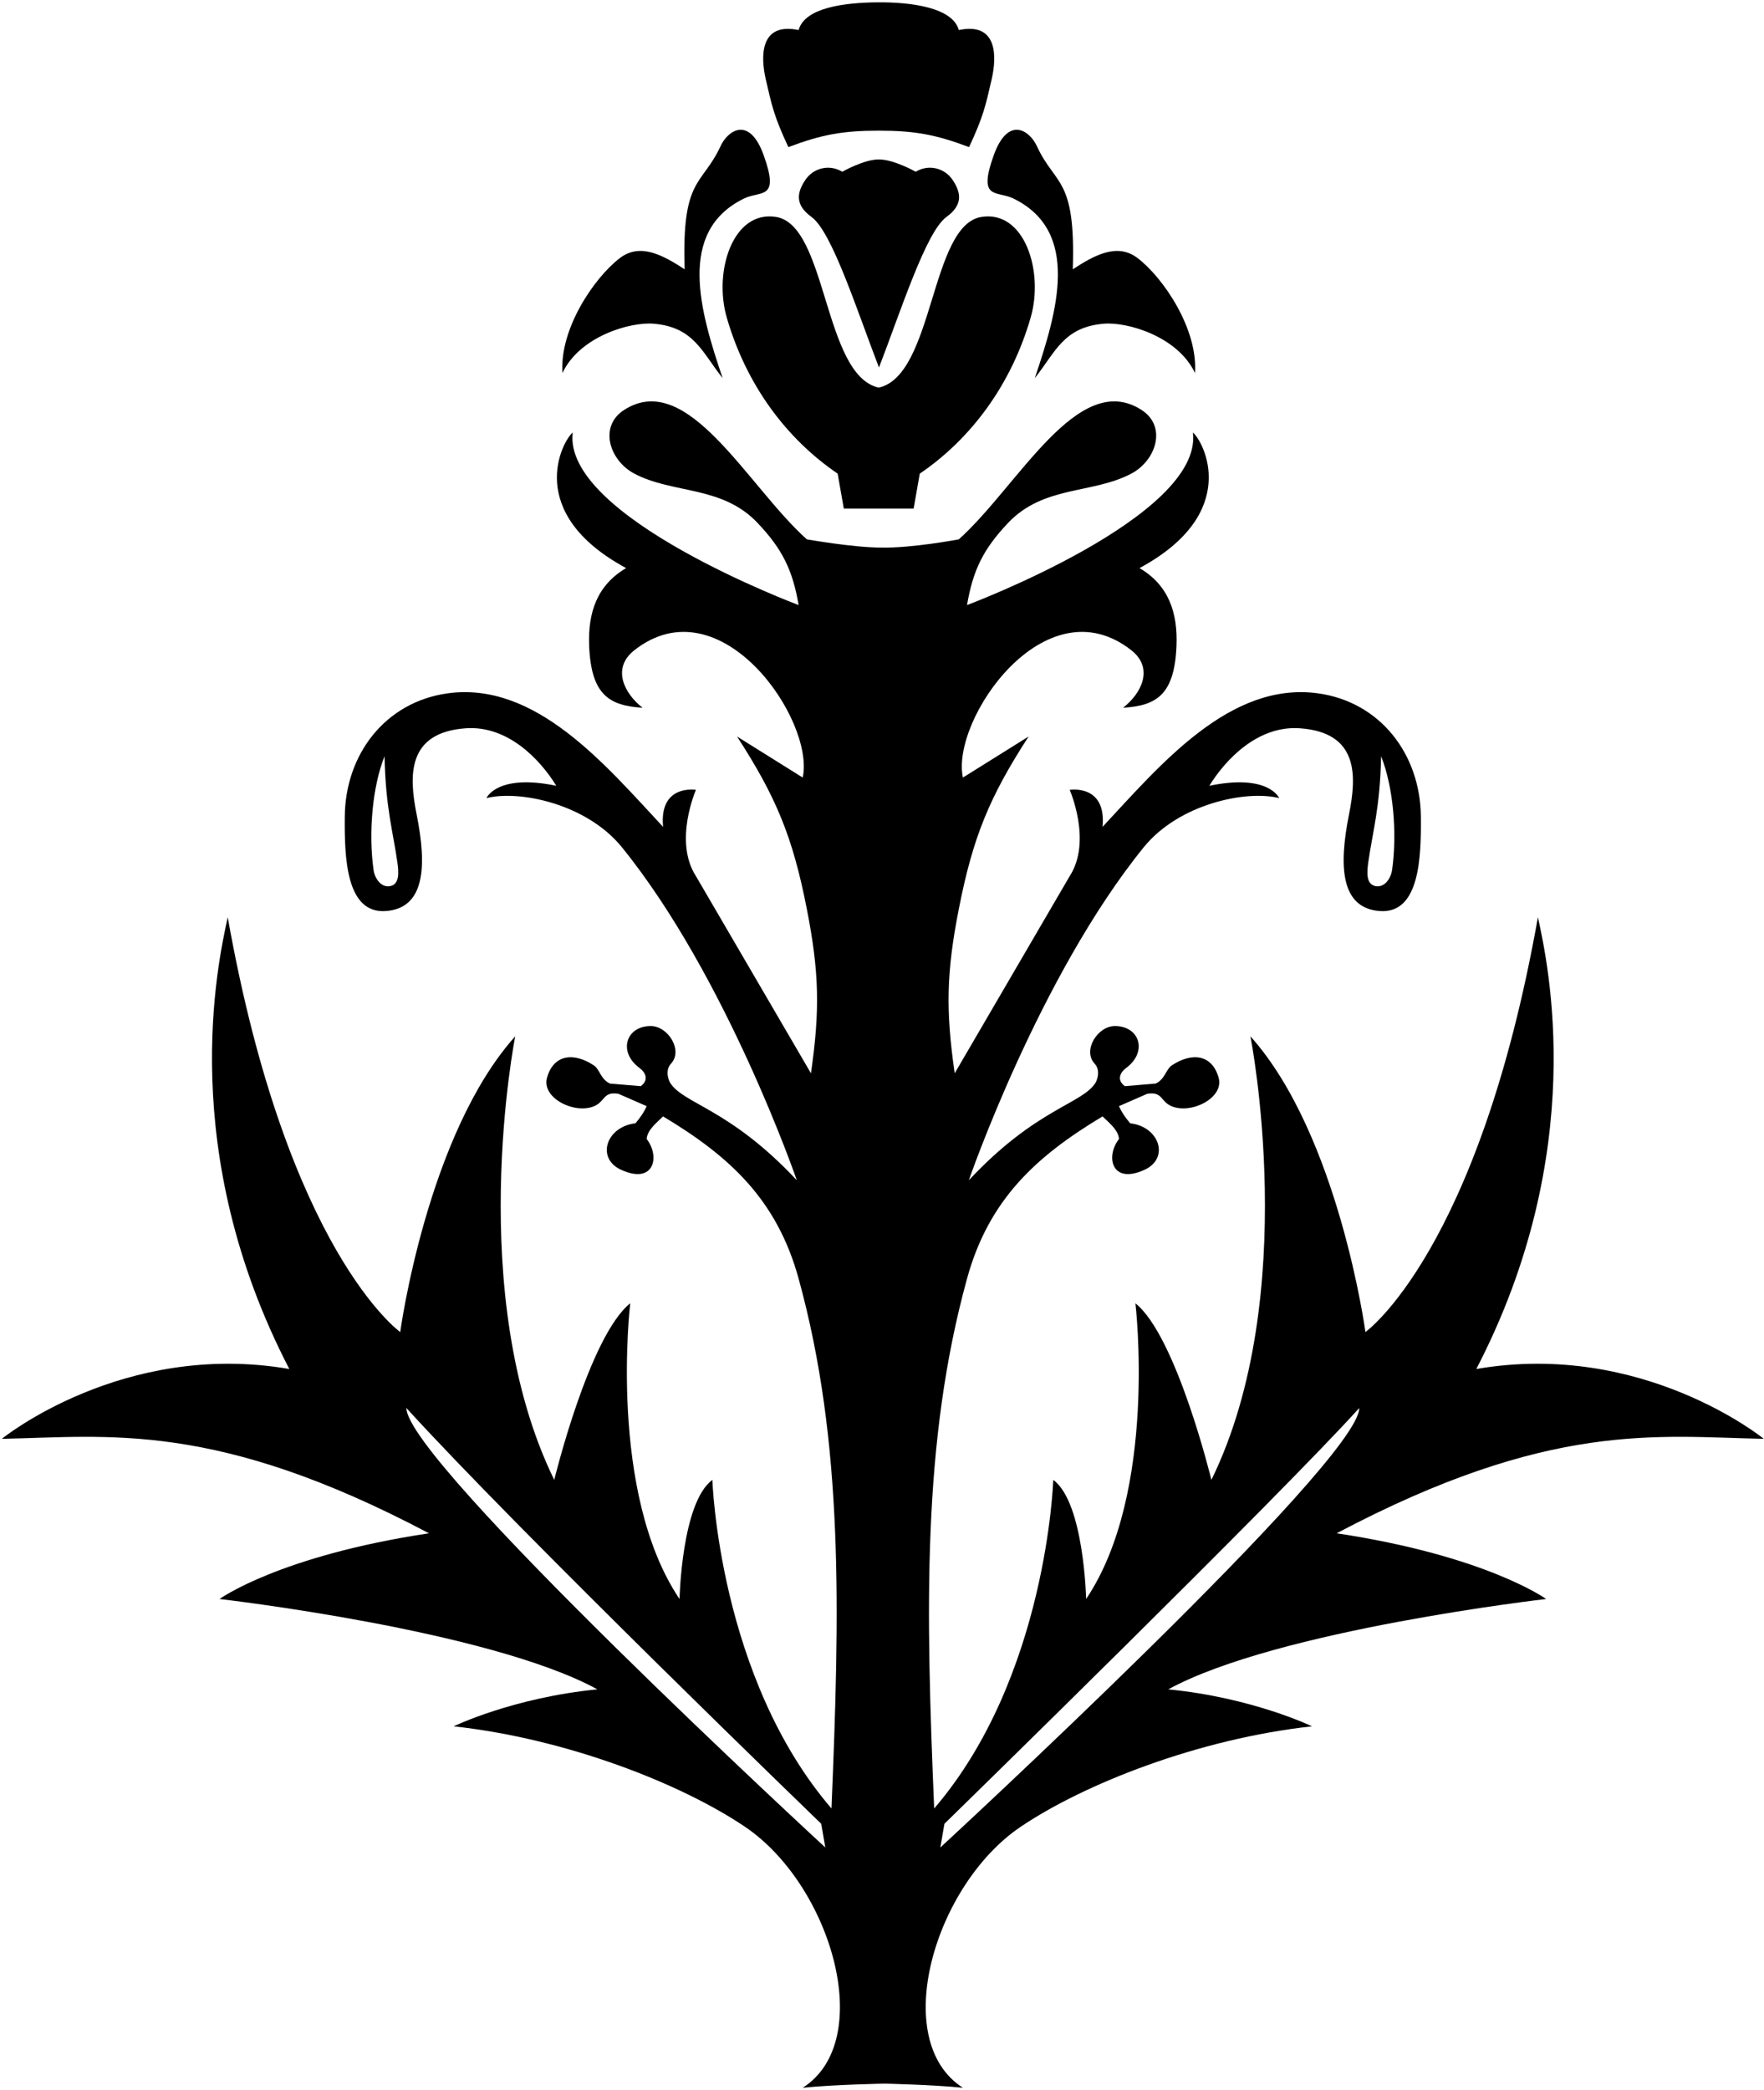 <?xml version="1.0" encoding="UTF-8"?>
<svg xmlns="http://www.w3.org/2000/svg" xmlns:xlink="http://www.w3.org/1999/xlink" width="536pt" height="635pt" viewBox="0 0 536 635" version="1.1">
<g id="surface1">
<path style=" stroke:none;fill-rule:nonzero;fill:rgb(0%,0%,0%);fill-opacity:1;" d="M 535.941 437.191 C 535.941 437.191 499.129 407.238 448.586 415.977 C 482.902 349.832 470.426 293.047 467.305 278.695 C 449.211 380.406 414.891 404.742 414.891 404.742 C 414.891 404.742 406.777 344.84 379.945 314.887 C 379.945 314.887 395.547 393.512 368.09 449.672 C 368.09 449.672 357.48 405.992 345 396.008 C 345 396.008 351.863 453.414 330.023 485.863 C 330.023 485.863 329.402 456.535 320.039 449.672 C 320.039 449.672 318.172 509.574 283.852 549.512 C 281.355 489.605 280.105 438.438 293.836 388.52 C 300.426 364.547 314.738 351.391 335.016 339.223 C 336.836 341.043 339.82 343.277 340.008 346.09 C 335.879 351.355 337.676 360.074 347.801 355.434 C 355.406 351.949 352.352 342.344 343.406 341.316 C 342.039 339.688 340.801 337.953 340.008 336.105 L 348.578 332.359 C 353.32 331.586 352.543 334.691 356.02 336.141 C 361.977 338.629 371.973 333.613 370.297 327.508 C 368.352 320.434 362.223 319.617 356.039 323.734 C 354.289 324.898 353.902 328.09 351.102 329.254 L 341.781 330.031 C 339.18 328.09 340.434 325.789 342.172 324.512 C 348.773 319.656 346.348 311.77 338.762 311.77 C 333.484 311.77 328.914 319.172 332.574 323.152 C 334.176 324.895 333.742 327.23 332.965 328.863 C 329 335.469 314.938 336.633 294.387 358.621 C 294.387 358.621 315.672 296.793 347.496 257.48 C 358.25 244.199 378.695 240.008 388.68 242.504 C 388.68 242.504 385.562 235.016 367.465 238.762 C 372.457 230.648 382.262 220.414 394.922 221.289 C 413.016 222.535 412.203 235.953 409.898 247.496 C 406.777 263.098 407.281 275.953 419.258 276.824 C 431.434 277.711 431.844 260.328 431.738 248.121 C 431.57 229.113 419.359 213.309 400.535 210.68 C 373.703 206.938 352.488 232.52 335.016 251.242 C 336.266 238.137 325.031 240.008 325.031 240.008 C 325.031 240.008 331.898 255.609 325.031 266.219 L 290.09 326.121 C 287.305 306.844 287.594 295.312 291.34 276.199 C 295.578 254.559 300.547 242.285 312.555 223.785 L 292.586 236.266 C 288.844 218.793 317.547 176.984 343.754 197.578 C 350.684 203.023 346.871 210.68 341.258 215.051 C 351.242 214.426 356.855 211.305 357.48 196.328 C 357.906 186.105 355.07 177.805 346.25 172.617 C 377.449 155.77 365.594 133.93 362.473 131.434 C 365.594 157.02 293.836 183.852 293.836 183.852 C 295.668 173.121 298.832 166.793 306.312 158.891 C 317.125 147.469 331.898 150.152 343.754 143.914 C 351.273 139.953 354.668 129.598 346.871 124.57 C 327.531 112.09 309.434 147.656 291.34 163.883 C 291.34 163.883 276.922 166.617 267.625 166.379 C 259.297 166.379 245.16 163.883 245.16 163.883 C 227.066 147.656 208.973 112.09 189.629 124.57 C 181.832 129.598 185.227 139.953 192.746 143.914 C 204.602 150.152 219.375 147.469 230.188 158.891 C 237.668 166.793 240.832 173.121 242.664 183.852 C 242.664 183.852 170.906 157.02 174.027 131.434 C 170.906 133.93 159.051 155.77 190.25 172.617 C 181.43 177.805 178.594 186.105 179.02 196.328 C 179.645 211.305 185.258 214.426 195.242 215.051 C 189.629 210.68 185.816 203.023 192.746 197.578 C 218.953 176.984 247.656 218.793 243.914 236.266 L 223.945 223.785 C 235.953 242.285 240.922 254.559 245.16 276.199 C 248.906 295.312 249.195 306.844 246.41 326.121 L 211.465 266.219 C 204.602 255.609 211.465 240.008 211.465 240.008 C 211.465 240.008 200.234 238.137 201.48 251.242 C 184.012 232.52 162.797 206.938 135.965 210.68 C 117.141 213.309 104.93 229.113 104.762 248.121 C 104.656 260.328 105.066 277.711 117.242 276.824 C 129.219 275.953 129.723 263.098 126.602 247.496 C 124.297 235.953 123.484 222.535 141.578 221.289 C 154.238 220.414 164.043 230.648 169.035 238.762 C 150.938 235.016 147.82 242.504 147.82 242.504 C 157.805 240.008 178.25 244.199 189.004 257.48 C 220.828 296.793 242.113 358.621 242.113 358.621 C 221.562 336.633 207.5 335.469 203.535 328.863 C 202.758 327.23 202.32 324.895 203.926 323.152 C 207.586 319.172 203.016 311.77 197.738 311.77 C 190.152 311.77 187.727 319.656 194.328 324.512 C 196.066 325.789 197.32 328.09 194.715 330.031 L 185.398 329.254 C 182.598 328.09 182.211 324.898 180.461 323.734 C 174.277 319.617 168.148 320.434 166.203 327.508 C 164.527 333.613 174.523 338.629 180.48 336.141 C 183.957 334.691 183.18 331.586 187.922 332.359 L 196.492 336.105 C 195.699 337.953 194.461 339.688 193.094 341.316 C 184.148 342.344 181.094 351.949 188.695 355.434 C 198.824 360.074 200.621 351.355 196.492 346.09 C 196.68 343.277 199.664 341.043 201.48 339.223 C 221.762 351.391 236.074 364.547 242.664 388.52 C 256.395 438.438 255.145 489.605 252.648 549.512 C 218.328 509.574 216.461 449.672 216.461 449.672 C 207.098 456.535 206.477 485.863 206.477 485.863 C 184.637 453.414 191.5 396.008 191.5 396.008 C 179.02 405.992 168.41 449.672 168.41 449.672 C 140.953 393.512 156.555 314.887 156.555 314.887 C 129.723 344.84 121.609 404.742 121.609 404.742 C 121.609 404.742 87.293 380.406 69.195 278.695 C 66.074 293.047 53.598 349.832 87.914 415.977 C 37.371 407.238 0.559 437.191 0.559 437.191 C 33.004 436.566 65.453 431.574 130.348 465.895 C 84.797 472.758 66.699 485.863 66.699 485.863 C 66.699 485.863 148.441 495.223 181.516 513.316 C 155.93 515.812 137.836 524.551 137.836 524.551 C 172.156 528.293 207.098 542.023 226.441 555.125 C 252.645 572.879 266.379 620.023 243.914 634.375 C 253.609 633.375 268.875 633.125 268.875 633.125 C 268.875 633.125 283.375 633.426 292.586 634.375 C 270.121 620.023 283.855 572.879 310.059 555.125 C 329.402 542.023 364.344 528.293 398.664 524.551 C 398.664 524.551 380.57 515.812 354.984 513.316 C 388.059 495.223 469.801 485.863 469.801 485.863 C 469.801 485.863 451.703 472.758 406.152 465.895 C 471.047 431.574 503.496 436.566 535.941 437.191 Z M 415.758 262.012 C 417.062 252.742 419.34 245.5 419.656 229.789 C 423.383 239.137 424.562 253.164 423 264.289 C 422.613 267.035 420.609 269.816 417.895 269.242 C 415.016 268.633 415.352 264.922 415.758 262.012 Z M 118.605 269.242 C 115.891 269.816 113.887 267.035 113.5 264.289 C 111.938 253.164 113.117 239.137 116.844 229.789 C 117.16 245.5 119.438 252.742 120.742 262.012 C 121.148 264.922 121.484 268.633 118.605 269.242 Z M 123.484 427.832 C 158.539 466.293 249.531 554.164 249.531 554.164 L 250.777 561.367 C 250.777 561.367 123.484 444.055 123.484 427.832 Z M 285.723 561.367 L 286.969 554.164 C 286.969 554.164 388.539 454.961 413.016 427.832 C 413.016 444.055 285.723 561.367 285.723 561.367 "/>
<path style=" stroke:none;fill-rule:nonzero;fill:rgb(0%,0%,0%);fill-opacity:1;" d="M 267.082 111.668 C 273.801 94.262 281.359 70.422 287.594 65.914 C 292.801 62.152 291.93 58.375 289.465 54.684 C 286.977 50.949 282.07 49.859 278.234 52.188 C 278.234 52.188 271.621 48.422 267.004 48.441 C 262.445 48.461 255.93 52.188 255.93 52.188 C 252.094 49.859 247.191 50.949 244.699 54.684 C 242.234 58.375 241.363 62.152 246.57 65.914 C 252.805 70.422 260.367 94.262 267.082 111.668 "/>
<path style=" stroke:none;fill-rule:nonzero;fill:rgb(0%,0%,0%);fill-opacity:1;" d="M 239.547 44.699 C 249.734 40.867 256.117 39.707 267.004 39.707 C 277.887 39.707 284.27 40.867 294.457 44.699 C 298.824 35.34 299.449 32.219 301.32 24.105 C 302.898 17.266 303.195 6.637 291.34 9.133 C 289.465 2.266 276.848 0.629 266.691 0.707 C 256.762 0.785 244.539 2.266 242.664 9.133 C 230.812 6.637 231.105 17.266 232.684 24.105 C 234.555 32.219 235.18 35.34 239.547 44.699 "/>
<path style=" stroke:none;fill-rule:nonzero;fill:rgb(0%,0%,0%);fill-opacity:1;" d="M 198.676 98.363 C 210.922 99.426 213.34 107.098 219.578 114.898 C 212.715 94.617 205.539 70.281 226.129 60.297 C 231.176 57.852 236.992 60.941 232.059 47.195 C 227.691 35.027 221.145 39.641 218.953 44.387 C 213.34 56.555 207.098 53.746 208.035 81.824 C 201.512 77.586 194.574 73.688 188.379 78.395 C 180.578 84.32 169.973 99.922 170.906 113.34 C 176.137 102.199 191.5 97.738 198.676 98.363 "/>
<path style=" stroke:none;fill-rule:nonzero;fill:rgb(0%,0%,0%);fill-opacity:1;" d="M 307.875 60.297 C 328.465 70.281 321.289 94.617 314.426 114.898 C 320.664 107.098 323.086 99.426 335.328 98.363 C 342.504 97.738 357.867 102.199 363.098 113.34 C 364.031 99.922 353.426 84.32 345.625 78.395 C 339.43 73.688 332.496 77.586 325.969 81.824 C 326.906 53.746 320.664 56.555 315.051 44.387 C 312.859 39.641 306.312 35.027 301.945 47.195 C 297.012 60.941 302.828 57.852 307.875 60.297 "/>
<path style=" stroke:none;fill-rule:nonzero;fill:rgb(0%,0%,0%);fill-opacity:1;" d="M 235.801 65.914 C 222.691 63.816 216.77 82.449 220.828 96.488 C 226.727 116.906 238.922 133.305 254.523 143.914 L 256.395 154.523 L 277.609 154.523 L 279.48 143.914 C 295.082 133.305 307.277 116.906 313.176 96.488 C 317.234 82.449 311.312 63.816 298.203 65.914 C 282.602 68.41 283.852 114.039 267.004 117.785 C 250.152 114.039 251.402 68.41 235.801 65.914 "/>
</g>
</svg>
